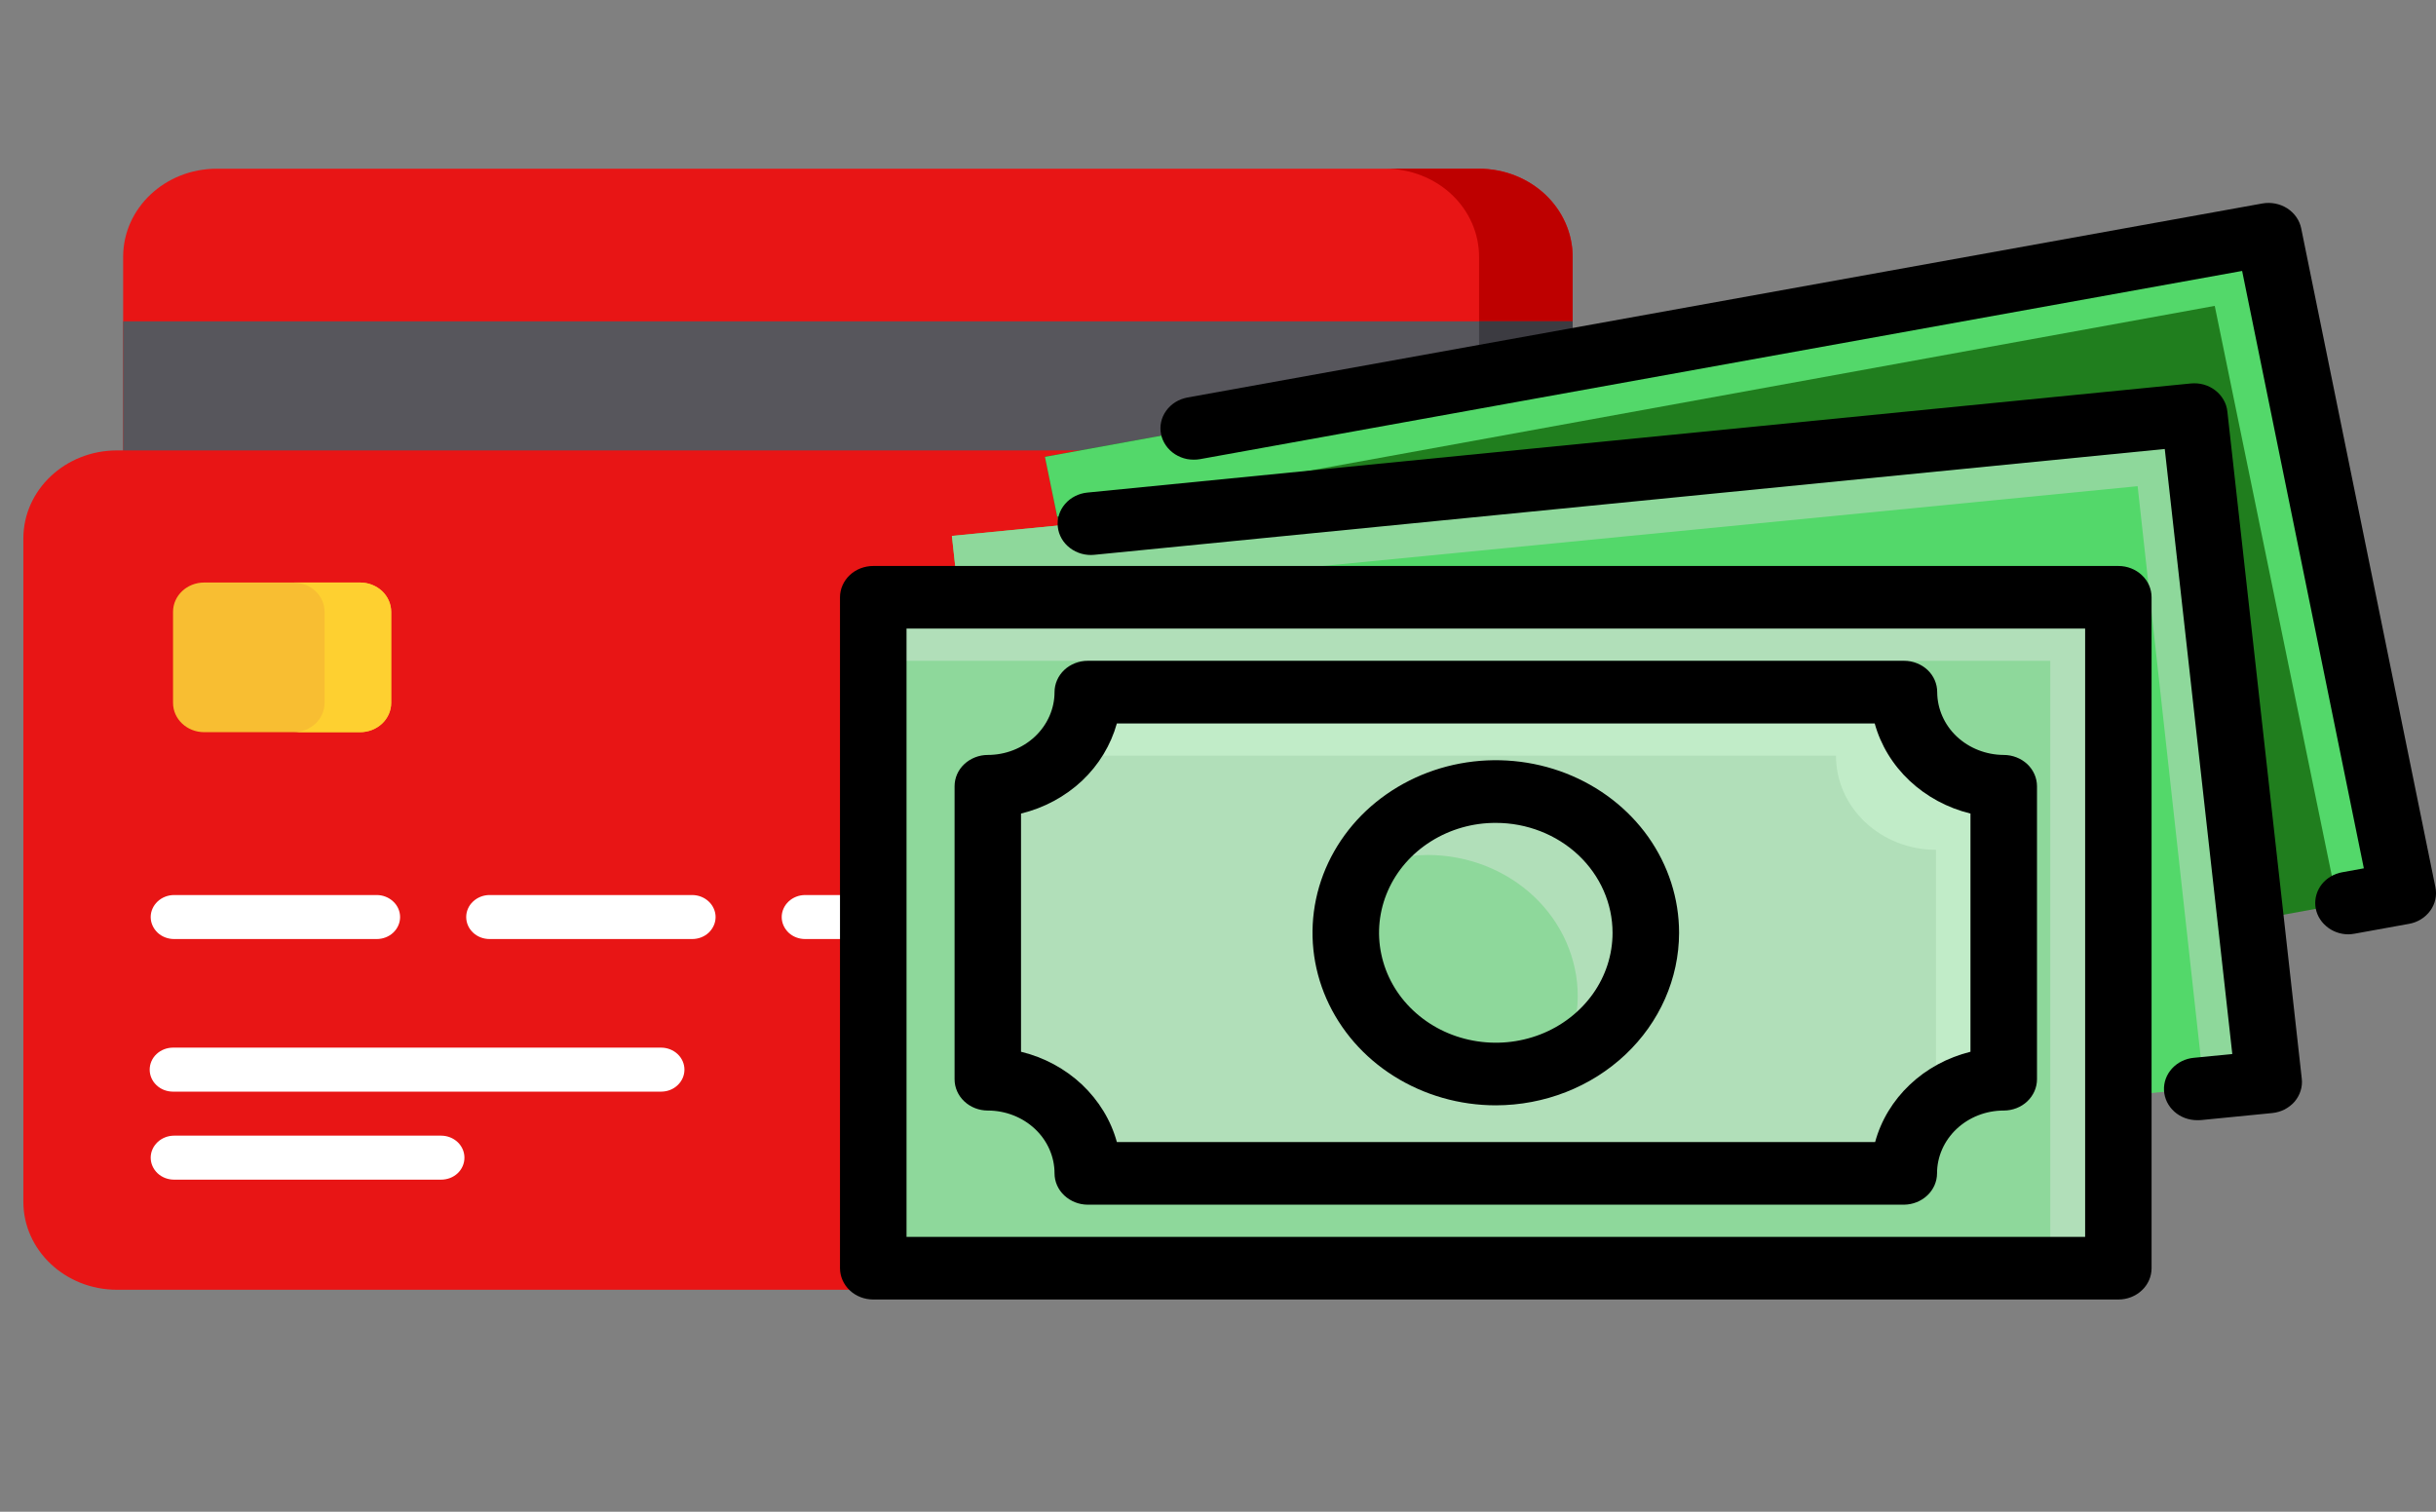 <svg width="29" height="18" viewBox="0 0 29 18" fill="none" xmlns="http://www.w3.org/2000/svg">
<rect x="0" y="0" width="29" height="18" fill="#808080" stroke="none"/>
<path d="M17.608 2.009H2.579C1.964 2.009 1.466 2.479 1.466 3.058V10.954C1.466 11.533 1.964 12.002 2.579 12.002H17.608C18.223 12.002 18.722 11.533 18.722 10.954V3.058C18.722 2.479 18.223 2.009 17.608 2.009Z" fill="#E81515"/>
<path d="M17.608 2.009H16.495C16.79 2.009 17.073 2.12 17.282 2.316C17.491 2.513 17.608 2.78 17.608 3.058V10.954C17.608 11.232 17.491 11.499 17.282 11.695C17.073 11.892 16.79 12.002 16.495 12.002H17.608C17.904 12.002 18.187 11.892 18.396 11.695C18.604 11.499 18.722 11.232 18.722 10.954V3.058C18.722 2.78 18.604 2.513 18.396 2.316C18.187 2.12 17.904 2.009 17.608 2.009Z" fill="#BE0000"/>
<path d="M18.722 3.826H1.466V6.062H18.722V3.826Z" fill="#57565C"/>
<path d="M18.722 3.826H17.608V6.062H18.722V3.826Z" fill="#3C3B41"/>
<path d="M16.421 5.363H1.392C0.777 5.363 0.278 5.833 0.278 6.412V14.308C0.278 14.887 0.777 15.357 1.392 15.357H16.421C17.036 15.357 17.534 14.887 17.534 14.308V6.412C17.534 5.833 17.036 5.363 16.421 5.363Z" fill="#E81515"/>
<path d="M16.421 5.363H15.308C15.603 5.363 15.886 5.474 16.095 5.67C16.304 5.867 16.421 6.134 16.421 6.412V14.308C16.421 14.586 16.304 14.853 16.095 15.05C15.886 15.246 15.603 15.357 15.308 15.357H16.421C16.716 15.357 16.999 15.246 17.208 15.05C17.417 14.853 17.534 14.586 17.534 14.308V6.412C17.534 6.134 17.417 5.867 17.208 5.67C16.999 5.474 16.716 5.363 16.421 5.363Z" fill="#BE0000"/>
<path d="M15.382 6.936H11.263C11.058 6.936 10.892 7.092 10.892 7.285V7.705C10.892 7.898 11.058 8.054 11.263 8.054H15.382C15.587 8.054 15.753 7.898 15.753 7.705V7.285C15.753 7.092 15.587 6.936 15.382 6.936Z" fill="white"/>
<path d="M15.382 6.936H14.269C14.367 6.936 14.461 6.973 14.531 7.038C14.601 7.104 14.64 7.193 14.64 7.285V7.705C14.64 7.797 14.601 7.886 14.531 7.952C14.461 8.017 14.367 8.054 14.269 8.054H15.382C15.48 8.054 15.575 8.017 15.644 7.952C15.714 7.886 15.753 7.797 15.753 7.705V7.285C15.753 7.193 15.714 7.104 15.644 7.038C15.575 6.973 15.48 6.936 15.382 6.936Z" fill="#E1E1E3"/>
<path d="M4.286 6.936H2.431C2.226 6.936 2.06 7.092 2.06 7.285V8.369C2.06 8.562 2.226 8.718 2.431 8.718H4.286C4.491 8.718 4.657 8.562 4.657 8.369V7.285C4.657 7.092 4.491 6.936 4.286 6.936Z" fill="#F8BE32"/>
<path d="M4.286 6.936H3.493C3.592 6.936 3.686 6.973 3.756 7.038C3.825 7.104 3.864 7.193 3.864 7.285V8.369C3.864 8.461 3.825 8.55 3.756 8.616C3.686 8.681 3.592 8.718 3.493 8.718H4.286C4.385 8.718 4.479 8.681 4.549 8.616C4.618 8.55 4.657 8.461 4.657 8.369V7.285C4.657 7.193 4.618 7.104 4.549 7.038C4.479 6.973 4.385 6.936 4.286 6.936Z" fill="#FED030"/>
<path d="M7.87 12.998H2.06C1.986 12.998 1.915 12.971 1.863 12.921C1.811 12.872 1.782 12.806 1.782 12.736C1.782 12.667 1.811 12.6 1.863 12.551C1.915 12.502 1.986 12.474 2.06 12.474H7.87C7.944 12.474 8.015 12.502 8.067 12.551C8.119 12.6 8.148 12.667 8.148 12.736C8.148 12.806 8.119 12.872 8.067 12.921C8.015 12.971 7.944 12.998 7.87 12.998ZM5.251 14.046H2.073C1.999 14.046 1.928 14.019 1.876 13.97C1.824 13.921 1.794 13.854 1.794 13.784C1.794 13.715 1.824 13.648 1.876 13.599C1.928 13.55 1.999 13.522 2.073 13.522H5.251C5.325 13.522 5.396 13.55 5.448 13.599C5.5 13.648 5.529 13.715 5.529 13.784C5.529 13.854 5.5 13.921 5.448 13.97C5.396 14.019 5.325 14.046 5.251 14.046Z" fill="white"/>
<path d="M14.918 14.099C15.379 14.099 15.753 13.747 15.753 13.312C15.753 12.878 15.379 12.526 14.918 12.526C14.457 12.526 14.083 12.878 14.083 13.312C14.083 13.747 14.457 14.099 14.918 14.099Z" fill="#F9A242"/>
<path d="M14.918 12.526C14.823 12.526 14.729 12.542 14.64 12.571C14.802 12.626 14.943 12.726 15.043 12.859C15.143 12.992 15.196 13.15 15.196 13.312C15.196 13.475 15.143 13.634 15.043 13.766C14.943 13.899 14.802 13.999 14.64 14.054C14.754 14.092 14.876 14.106 14.998 14.095C15.119 14.084 15.236 14.049 15.341 13.991C15.445 13.933 15.536 13.854 15.605 13.76C15.674 13.666 15.721 13.558 15.741 13.445C15.762 13.333 15.756 13.217 15.724 13.106C15.692 12.996 15.635 12.893 15.557 12.806C15.478 12.718 15.38 12.648 15.27 12.6C15.16 12.551 15.04 12.526 14.918 12.526Z" fill="#F69531"/>
<path d="M13.805 14.099C14.266 14.099 14.64 13.747 14.64 13.312C14.64 12.878 14.266 12.526 13.805 12.526C13.344 12.526 12.97 12.878 12.97 13.312C12.97 13.747 13.344 14.099 13.805 14.099Z" fill="#F8BE32"/>
<path d="M13.805 12.526C13.71 12.526 13.616 12.542 13.526 12.571C13.689 12.626 13.83 12.726 13.93 12.859C14.029 12.992 14.083 13.15 14.083 13.312C14.083 13.475 14.029 13.634 13.93 13.766C13.83 13.899 13.689 13.999 13.526 14.054C13.641 14.092 13.763 14.106 13.884 14.095C14.005 14.084 14.122 14.049 14.227 13.991C14.332 13.933 14.422 13.854 14.492 13.76C14.561 13.666 14.607 13.558 14.628 13.445C14.649 13.333 14.643 13.217 14.611 13.106C14.579 12.996 14.522 12.893 14.443 12.806C14.365 12.718 14.267 12.648 14.157 12.6C14.046 12.551 13.926 12.526 13.805 12.526Z" fill="#FED030"/>
<path d="M4.485 11.181H2.073C1.999 11.181 1.928 11.154 1.876 11.105C1.824 11.055 1.794 10.989 1.794 10.919C1.794 10.85 1.824 10.783 1.876 10.734C1.928 10.685 1.999 10.657 2.073 10.657H4.485C4.558 10.657 4.629 10.685 4.681 10.734C4.734 10.783 4.763 10.85 4.763 10.919C4.763 10.989 4.734 11.055 4.681 11.105C4.629 11.154 4.558 11.181 4.485 11.181ZM8.24 11.181H5.828C5.755 11.181 5.684 11.154 5.632 11.105C5.579 11.055 5.55 10.989 5.55 10.919C5.55 10.85 5.579 10.783 5.632 10.734C5.684 10.685 5.755 10.657 5.828 10.657H8.24C8.314 10.657 8.385 10.685 8.437 10.734C8.489 10.783 8.519 10.85 8.519 10.919C8.519 10.989 8.489 11.055 8.437 11.105C8.385 11.154 8.314 11.181 8.24 11.181ZM11.997 11.181H9.585C9.511 11.181 9.44 11.154 9.388 11.105C9.336 11.055 9.306 10.989 9.306 10.919C9.306 10.85 9.336 10.783 9.388 10.734C9.44 10.685 9.511 10.657 9.585 10.657H11.997C12.07 10.657 12.141 10.685 12.194 10.734C12.246 10.783 12.275 10.85 12.275 10.919C12.275 10.989 12.246 11.055 12.194 11.105C12.141 11.154 12.07 11.181 11.997 11.181ZM15.753 11.181H13.341C13.267 11.181 13.196 11.154 13.144 11.105C13.092 11.055 13.062 10.989 13.062 10.919C13.062 10.85 13.092 10.783 13.144 10.734C13.196 10.685 13.267 10.657 13.341 10.657H15.753C15.827 10.657 15.898 10.685 15.95 10.734C16.002 10.783 16.031 10.85 16.031 10.919C16.031 10.989 16.002 11.055 15.95 11.105C15.898 11.154 15.827 11.181 15.753 11.181Z" fill="white"/>
<path d="M26.993 2.79L12.44 5.439L14.051 13.282L28.604 10.633L26.993 2.79Z" fill="#207E1E"/>
<path d="M26.075 4.937L11.332 6.381L12.21 14.327L26.953 12.883L26.075 4.937Z" fill="#53D86A"/>
<path d="M25.219 7.112H10.396V15.1H25.219V7.112Z" fill="#8ED89B"/>
<path d="M23.854 12.851C23.539 12.851 23.237 12.97 23.014 13.18C22.792 13.39 22.667 13.674 22.667 13.971H12.95C12.95 13.824 12.919 13.678 12.86 13.542C12.8 13.406 12.712 13.283 12.601 13.179C12.491 13.075 12.36 12.992 12.215 12.936C12.071 12.879 11.916 12.85 11.759 12.851V9.362C11.916 9.362 12.071 9.333 12.215 9.277C12.36 9.221 12.491 9.138 12.601 9.034C12.712 8.93 12.8 8.806 12.86 8.67C12.919 8.534 12.95 8.388 12.95 8.241H22.667C22.667 8.538 22.792 8.823 23.014 9.033C23.237 9.243 23.539 9.362 23.854 9.362V12.851Z" fill="#B1DFB9"/>
<path d="M17.808 12.788C18.794 12.788 19.593 12.035 19.593 11.106C19.593 10.177 18.794 9.424 17.808 9.424C16.821 9.424 16.021 10.177 16.021 11.106C16.021 12.035 16.821 12.788 17.808 12.788Z" fill="#8ED89B"/>
<path d="M26.366 3.642L27.831 10.774L28.604 10.633L26.994 2.79L12.44 5.44L12.586 6.151L26.366 3.642Z" fill="#53D86A"/>
<path d="M25.448 5.789L26.239 12.953L26.952 12.883L26.075 4.937L11.332 6.381L11.418 7.163L25.448 5.789Z" fill="#8ED89B"/>
<path d="M10.396 7.112V7.868H24.408V15.1H25.219V7.112H10.396Z" fill="#B1DFB9"/>
<path d="M12.085 9.314C11.98 9.344 11.87 9.36 11.759 9.362V9.815C11.914 9.678 12.026 9.505 12.085 9.314ZM22.171 13.971H22.667C22.668 13.864 22.686 13.757 22.721 13.655C22.51 13.71 22.32 13.82 22.171 13.971Z" fill="#8ED89B"/>
<path d="M22.667 8.241H12.95C12.95 8.522 12.837 8.792 12.633 8.998H21.857C21.857 9.145 21.887 9.291 21.947 9.427C22.007 9.563 22.095 9.686 22.205 9.79C22.316 9.894 22.447 9.977 22.591 10.033C22.736 10.09 22.891 10.119 23.047 10.118V13.154C23.265 12.96 23.554 12.852 23.854 12.851V9.362C23.539 9.362 23.237 9.243 23.014 9.033C22.792 8.823 22.667 8.538 22.667 8.241Z" fill="#C1ECC8"/>
<path d="M17.807 9.425C17.477 9.425 17.152 9.513 16.871 9.678C16.59 9.842 16.364 10.077 16.217 10.356C16.459 10.242 16.726 10.182 16.997 10.18C17.231 10.18 17.463 10.224 17.68 10.308C17.897 10.393 18.094 10.517 18.26 10.673C18.425 10.829 18.557 11.014 18.647 11.219C18.736 11.423 18.783 11.641 18.783 11.862C18.781 12.123 18.714 12.379 18.588 12.611C18.951 12.446 19.244 12.169 19.419 11.826C19.594 11.483 19.639 11.095 19.549 10.724C19.458 10.354 19.236 10.023 18.92 9.787C18.604 9.551 18.211 9.423 17.807 9.424V9.425Z" fill="#B1DFB9"/>
<path d="M25.219 15.473H10.396C10.291 15.473 10.19 15.434 10.116 15.364C10.042 15.294 10 15.199 10 15.1V7.111C10 7.013 10.042 6.918 10.116 6.848C10.19 6.778 10.291 6.739 10.396 6.739H25.219C25.324 6.739 25.424 6.778 25.498 6.848C25.573 6.918 25.614 7.013 25.614 7.111V15.1C25.614 15.199 25.573 15.294 25.498 15.364C25.424 15.434 25.324 15.473 25.219 15.473ZM10.792 14.727H24.823V7.484H10.792V14.727Z" fill="black"/>
<path d="M22.667 14.344H12.95C12.845 14.344 12.745 14.304 12.67 14.234C12.596 14.165 12.554 14.07 12.554 13.971C12.554 13.773 12.47 13.582 12.321 13.442C12.172 13.302 11.97 13.223 11.759 13.223C11.655 13.223 11.554 13.184 11.48 13.114C11.405 13.044 11.364 12.949 11.364 12.85V9.362C11.364 9.263 11.405 9.168 11.48 9.098C11.554 9.029 11.655 8.989 11.759 8.989C11.97 8.989 12.172 8.91 12.321 8.77C12.47 8.629 12.554 8.439 12.554 8.241C12.554 8.142 12.596 8.047 12.67 7.977C12.745 7.907 12.845 7.868 12.95 7.868H22.667C22.772 7.868 22.872 7.907 22.947 7.977C23.021 8.047 23.062 8.142 23.062 8.241C23.063 8.439 23.146 8.629 23.294 8.769C23.443 8.909 23.644 8.988 23.854 8.989C23.959 8.989 24.06 9.029 24.134 9.098C24.208 9.168 24.25 9.263 24.25 9.362V12.85C24.25 12.949 24.208 13.044 24.134 13.114C24.06 13.184 23.959 13.223 23.854 13.223C23.643 13.223 23.442 13.302 23.293 13.442C23.144 13.582 23.06 13.773 23.06 13.971C23.06 14.069 23.018 14.164 22.945 14.233C22.871 14.303 22.771 14.343 22.667 14.344ZM13.298 13.598H22.323C22.393 13.34 22.536 13.104 22.736 12.915C22.935 12.726 23.185 12.591 23.458 12.523V9.687C23.184 9.62 22.934 9.485 22.733 9.296C22.533 9.108 22.389 8.872 22.318 8.614H13.296C13.224 8.872 13.081 9.108 12.881 9.297C12.68 9.485 12.43 9.62 12.155 9.687V12.523C12.43 12.59 12.68 12.725 12.881 12.914C13.081 13.104 13.225 13.339 13.296 13.598H13.298Z" fill="black"/>
<path d="M17.808 13.161C17.376 13.161 16.954 13.04 16.595 12.814C16.236 12.589 15.957 12.268 15.791 11.892C15.626 11.517 15.583 11.104 15.667 10.705C15.751 10.307 15.959 9.941 16.264 9.653C16.57 9.366 16.959 9.17 17.382 9.091C17.805 9.012 18.244 9.053 18.642 9.208C19.041 9.364 19.382 9.627 19.622 9.965C19.861 10.303 19.989 10.7 19.989 11.107C19.988 11.651 19.758 12.173 19.349 12.558C18.94 12.943 18.386 13.16 17.808 13.161ZM17.808 9.798C17.532 9.797 17.264 9.874 17.035 10.018C16.806 10.162 16.628 10.366 16.523 10.605C16.418 10.844 16.39 11.108 16.444 11.361C16.497 11.615 16.629 11.849 16.824 12.032C17.018 12.215 17.266 12.34 17.535 12.39C17.805 12.441 18.085 12.415 18.339 12.316C18.593 12.217 18.81 12.049 18.963 11.834C19.116 11.619 19.197 11.366 19.197 11.107C19.197 10.76 19.051 10.427 18.79 10.181C18.529 9.936 18.176 9.798 17.808 9.798Z" fill="black"/>
<path d="M26.157 13.338C26.056 13.338 25.958 13.302 25.885 13.236C25.811 13.17 25.767 13.08 25.762 12.984C25.757 12.889 25.791 12.795 25.857 12.723C25.924 12.65 26.017 12.604 26.118 12.595L26.575 12.55L25.771 5.346L13.028 6.606C12.924 6.617 12.819 6.587 12.738 6.525C12.656 6.463 12.604 6.373 12.593 6.274C12.582 6.176 12.613 6.078 12.679 6.001C12.745 5.924 12.841 5.875 12.945 5.865L26.081 4.566C26.132 4.561 26.185 4.565 26.235 4.579C26.285 4.593 26.331 4.616 26.371 4.647C26.412 4.678 26.445 4.716 26.47 4.759C26.495 4.802 26.511 4.849 26.516 4.898L27.402 12.843C27.408 12.892 27.403 12.941 27.388 12.988C27.374 13.035 27.349 13.078 27.317 13.117C27.284 13.155 27.243 13.186 27.198 13.21C27.152 13.233 27.102 13.248 27.05 13.253L26.199 13.337C26.185 13.338 26.171 13.338 26.157 13.338Z" fill="black"/>
<path d="M27.958 11.125C27.859 11.125 27.764 11.09 27.692 11.027C27.619 10.965 27.573 10.879 27.564 10.787C27.555 10.695 27.582 10.603 27.641 10.528C27.7 10.454 27.787 10.403 27.883 10.386L28.141 10.339L26.692 3.226L14.286 5.467C14.235 5.476 14.182 5.475 14.131 5.466C14.08 5.456 14.032 5.436 13.989 5.409C13.902 5.353 13.842 5.267 13.822 5.17C13.812 5.122 13.812 5.073 13.823 5.025C13.833 4.977 13.854 4.931 13.883 4.891C13.912 4.85 13.95 4.815 13.993 4.788C14.037 4.761 14.085 4.743 14.136 4.733L26.931 2.423C27.034 2.404 27.141 2.425 27.228 2.48C27.315 2.536 27.375 2.621 27.395 2.718L28.993 10.564C29.013 10.661 28.991 10.762 28.932 10.843C28.873 10.925 28.782 10.982 28.679 11L28.033 11.117C28.008 11.122 27.983 11.124 27.958 11.125Z" fill="black"/>
</svg>
